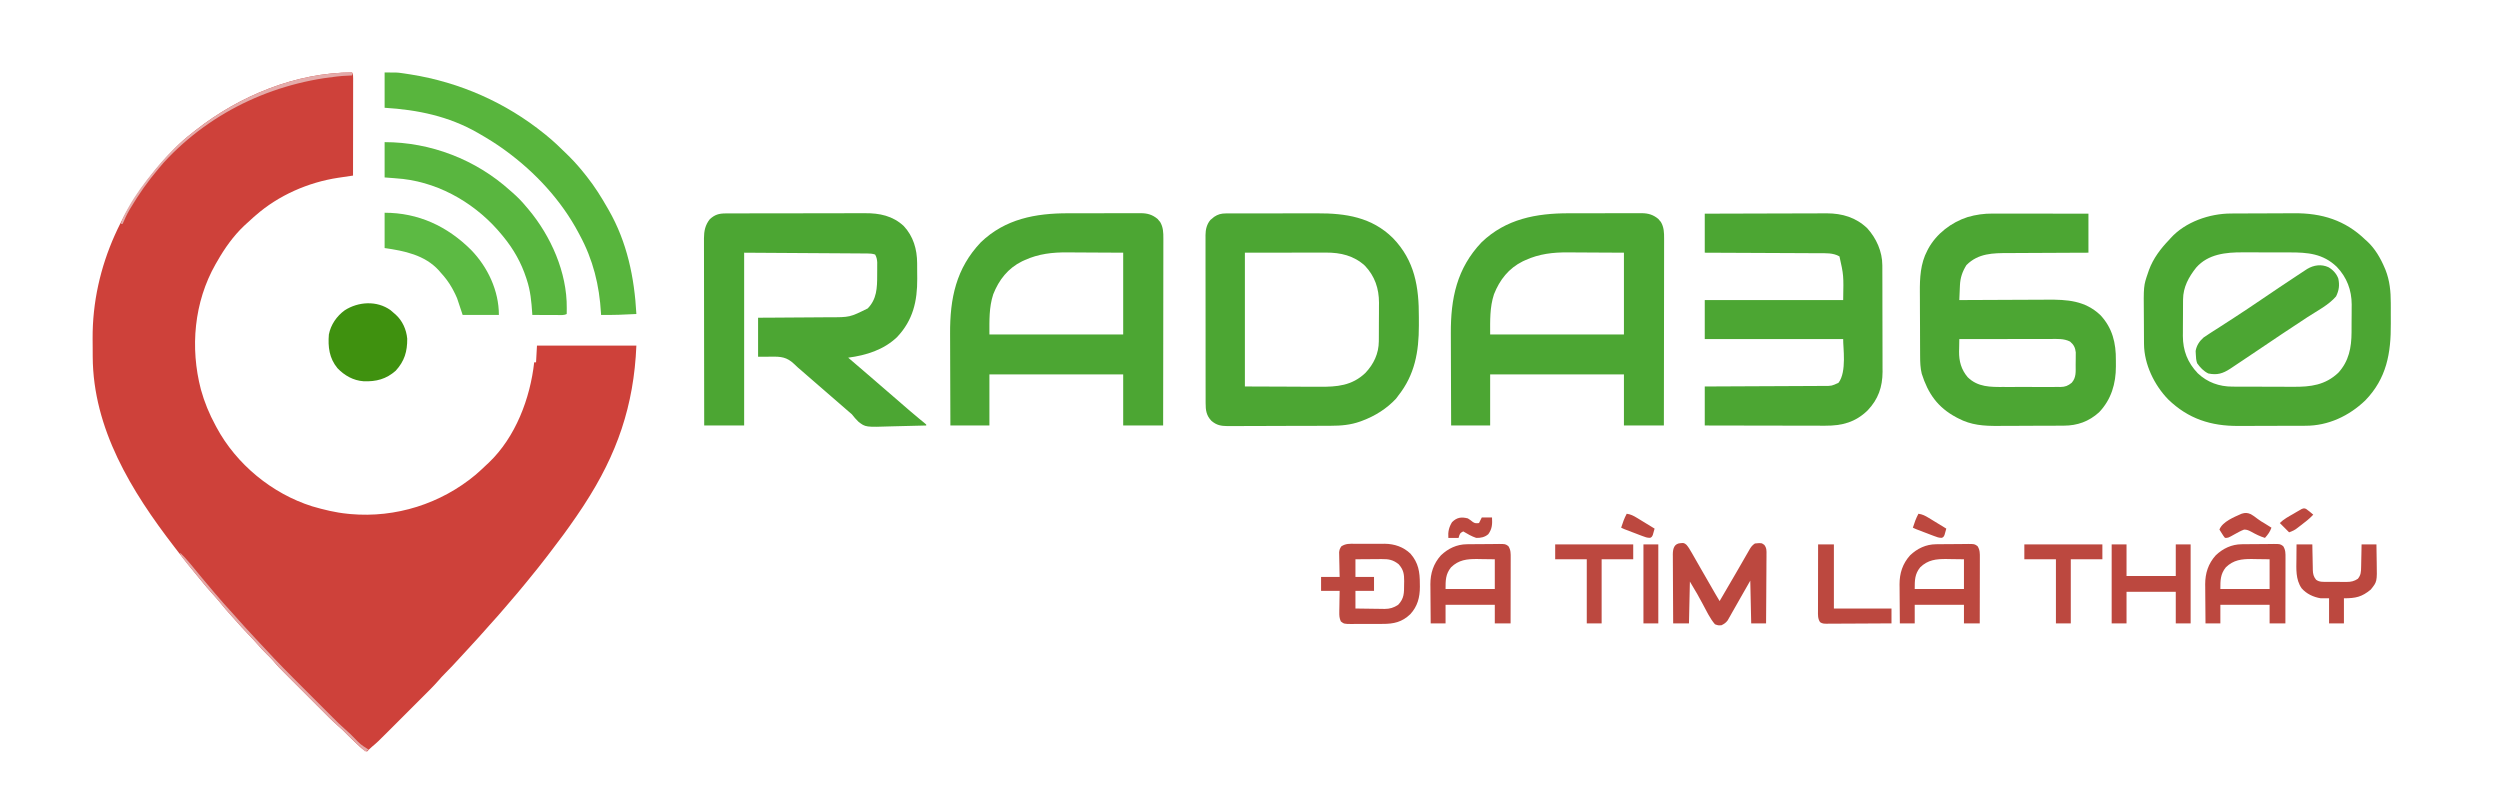 <?xml version="1.0" encoding="UTF-8"?>
<svg version="1.1" xmlns="http://www.w3.org/2000/svg" width="2691" height="869">
<path d="M0 0 C1.179 2.357 1.123 3.75 1.12 6.379 C1.122 7.758 1.122 7.758 1.124 9.166 C1.121 10.178 1.117 11.19 1.114 12.233 C1.114 13.296 1.114 14.36 1.114 15.455 C1.113 18.983 1.105 22.511 1.098 26.039 C1.096 28.48 1.094 30.921 1.093 33.362 C1.09 39.796 1.08 46.231 1.069 52.666 C1.058 59.228 1.054 65.79 1.049 72.352 C1.038 85.234 1.021 98.117 1 111 C-0.094 111.159 -0.094 111.159 -1.209 111.322 C-4.574 111.815 -7.937 112.318 -11.301 112.82 C-12.447 112.987 -13.593 113.154 -14.775 113.325 C-47.169 118.203 -79.329 132.283 -104 154 C-105.259 155.094 -105.259 155.094 -106.543 156.211 C-109.064 158.439 -111.539 160.707 -114 163 C-114.789 163.723 -115.578 164.446 -116.391 165.191 C-127.853 176.118 -137.198 189.267 -145 203 C-145.654 204.121 -146.307 205.243 -146.98 206.398 C-170.17 247.196 -174.492 296.282 -162.755 341.27 C-158.988 354.894 -153.75 367.602 -147 380 C-146.674 380.611 -146.348 381.221 -146.012 381.851 C-124.645 421.712 -86.164 453.36 -43 467 C-30.548 470.626 -17.928 473.74 -5 475 C-3.92 475.11 -2.84 475.219 -1.727 475.332 C46.902 479.664 95.559 464.264 133 433 C137.111 429.449 141.067 425.746 145 422 C145.718 421.335 146.436 420.67 147.176 419.984 C175.947 392.539 191.713 350.811 196 312 C196.66 312 197.32 312 198 312 C198.33 306.06 198.66 300.12 199 294 C234.31 294 269.62 294 306 294 C303.298 358.843 285.135 411.036 250 465 C249.328 466.036 248.657 467.073 247.965 468.141 C246.008 471.116 244.013 474.062 242 477 C241.524 477.696 241.048 478.392 240.558 479.109 C231.991 491.6 223.018 503.73 213.761 515.716 C212.241 517.688 210.729 519.665 209.223 521.648 C203.143 529.629 196.843 537.418 190.488 545.18 C189.186 546.773 187.889 548.37 186.594 549.969 C181.036 556.815 175.313 563.51 169.557 570.188 C168.005 571.994 166.461 573.804 164.918 575.617 C159.456 582.03 153.921 588.349 148.227 594.559 C146.309 596.662 144.426 598.787 142.562 600.938 C138.28 605.862 133.846 610.648 129.426 615.449 C127.174 617.898 124.932 620.356 122.688 622.812 C118.395 627.498 114.079 632.161 109.75 636.812 C109.184 637.423 108.617 638.033 108.034 638.661 C105.248 641.649 102.427 644.583 99.516 647.449 C97.274 649.671 95.171 651.94 93.139 654.354 C87.499 660.833 81.33 666.813 75.254 672.879 C73.915 674.218 72.577 675.558 71.239 676.897 C68.444 679.693 65.647 682.488 62.849 685.281 C59.281 688.844 55.717 692.411 52.155 695.979 C49.395 698.743 46.633 701.504 43.87 704.264 C42.555 705.578 41.242 706.892 39.929 708.207 C27.547 720.606 27.547 720.606 21.506 725.714 C19.563 727.373 17.768 729.158 16 731 C12.979 729.637 10.792 728.08 8.391 725.805 C7.722 725.175 7.054 724.545 6.365 723.896 C5.667 723.229 4.969 722.562 4.25 721.875 C3.531 721.195 2.813 720.515 2.072 719.814 C-2.075 715.878 -6.157 711.889 -10.161 707.807 C-11.845 706.153 -13.574 704.633 -15.379 703.113 C-21.695 697.616 -27.529 691.615 -33.441 685.691 C-34.736 684.398 -36.03 683.104 -37.325 681.811 C-40.027 679.11 -42.728 676.408 -45.427 673.704 C-48.868 670.257 -52.314 666.814 -55.762 663.372 C-58.432 660.705 -61.101 658.035 -63.769 655.365 C-65.038 654.096 -66.307 652.827 -67.578 651.558 C-79.559 639.595 -79.559 639.595 -84.659 633.561 C-86.805 631.063 -89.144 628.801 -91.5 626.5 C-95.241 622.847 -98.713 619.071 -102.135 615.119 C-105.328 611.491 -108.67 608.003 -112 604.5 C-116.586 599.677 -121.09 594.81 -125.45 589.782 C-127.39 587.551 -129.381 585.369 -131.375 583.188 C-134.504 579.725 -137.505 576.193 -140.438 572.562 C-143.513 568.759 -146.688 565.099 -150 561.5 C-154.414 556.694 -158.564 551.729 -162.659 546.65 C-164.202 544.752 -165.762 542.867 -167.324 540.984 C-173.889 533.07 -180.342 525.109 -186.548 516.909 C-188.248 514.674 -189.964 512.452 -191.68 510.23 C-237.483 450.778 -278.862 383.469 -279.203 305.93 C-279.209 304.891 -279.215 303.852 -279.22 302.782 C-279.23 300.589 -279.236 298.395 -279.24 296.202 C-279.25 292.932 -279.281 289.664 -279.312 286.395 C-279.707 208.021 -244.863 136.268 -190.5 81.312 C-184.631 75.456 -178.576 70.061 -172 65 C-170.713 63.985 -169.427 62.969 -168.141 61.953 C-121.148 25.104 -60.361 0 0 0 Z " fill="#CE413A" transform="translate(379,78)"/>
<path d="M0 0 C1.046 -0.007 1.046 -0.007 2.114 -0.014 C4.445 -0.026 6.776 -0.025 9.107 -0.023 C10.781 -0.029 12.455 -0.036 14.129 -0.043 C18.675 -0.061 23.221 -0.066 27.767 -0.067 C30.611 -0.069 33.456 -0.073 36.3 -0.078 C46.235 -0.097 56.17 -0.105 66.106 -0.103 C75.345 -0.102 84.584 -0.123 93.823 -0.155 C101.769 -0.181 109.716 -0.192 117.663 -0.19 C122.402 -0.19 127.142 -0.195 131.881 -0.217 C136.346 -0.236 140.811 -0.236 145.276 -0.222 C146.906 -0.22 148.536 -0.224 150.165 -0.236 C165.772 -0.345 179.918 2.579 191.706 13.517 C202.11 24.68 206.084 38.562 206.16 53.478 C206.165 54.364 206.171 55.25 206.177 56.163 C206.186 58.037 206.193 59.911 206.197 61.785 C206.206 64.599 206.237 67.411 206.269 70.224 C206.413 94.448 201.695 114.931 184.644 133.017 C170.188 146.88 151.356 152.709 131.956 155.267 C133.378 156.486 134.8 157.705 136.222 158.923 C137.48 160.002 138.739 161.081 139.998 162.16 C143.156 164.868 146.315 167.575 149.476 170.279 C158.635 178.118 167.748 186.01 176.852 193.913 C183.604 199.774 190.361 205.63 197.144 211.455 C197.713 211.943 198.281 212.432 198.867 212.935 C201.726 215.382 204.599 217.808 207.499 220.205 C208.061 220.669 208.622 221.133 209.2 221.61 C210.738 222.878 212.281 224.141 213.824 225.404 C214.527 226.019 215.231 226.634 215.956 227.267 C215.956 227.597 215.956 227.927 215.956 228.267 C207.593 228.547 199.232 228.76 190.866 228.889 C186.979 228.951 183.096 229.036 179.211 229.173 C150.631 230.156 150.631 230.156 143.014 224.247 C140.39 221.755 138.192 219.117 135.956 216.267 C134.616 215.044 133.247 213.849 131.835 212.709 C130.73 211.75 129.624 210.79 128.519 209.83 C127.26 208.737 126.001 207.645 124.742 206.553 C124.117 206.01 123.492 205.468 122.848 204.909 C119.719 202.193 116.587 199.48 113.456 196.767 C112.206 195.684 110.956 194.601 109.706 193.517 C109.088 192.981 108.469 192.445 107.831 191.892 C102.206 187.017 102.206 187.017 100.33 185.391 C99.084 184.311 97.837 183.231 96.59 182.151 C93.411 179.398 90.236 176.641 87.066 173.877 C86.096 173.033 86.096 173.033 85.107 172.172 C83.901 171.122 82.697 170.072 81.494 169.019 C80.328 168.006 79.152 167.005 77.967 166.015 C76.461 164.706 75.017 163.325 73.608 161.912 C65.891 154.651 59.611 153.995 49.269 154.205 C44.546 154.226 39.823 154.246 34.956 154.267 C34.956 140.407 34.956 126.547 34.956 112.267 C41.747 112.23 48.538 112.193 55.535 112.154 C59.855 112.124 64.175 112.093 68.495 112.058 C75.342 112.004 82.189 111.953 89.036 111.921 C94.56 111.895 100.084 111.854 105.608 111.804 C107.709 111.788 109.809 111.776 111.909 111.77 C133.729 111.782 133.729 111.782 152.956 102.267 C162.742 92.275 163.143 80.126 163.142 66.845 C163.144 64.707 163.162 62.571 163.181 60.433 C163.184 59.064 163.186 57.695 163.187 56.326 C163.191 55.092 163.195 53.857 163.199 52.586 C162.961 49.327 162.534 47.12 160.956 44.267 C157.833 43.226 155.634 43.13 152.357 43.109 C150.612 43.095 150.612 43.095 148.833 43.08 C147.551 43.074 146.269 43.068 144.948 43.062 C143.566 43.052 142.184 43.042 140.802 43.032 C137.097 43.005 133.393 42.983 129.689 42.964 C126.214 42.944 122.739 42.919 119.264 42.895 C109.099 42.826 98.934 42.766 88.769 42.705 C66.061 42.561 43.353 42.416 19.956 42.267 C19.956 103.647 19.956 165.027 19.956 228.267 C5.766 228.267 -8.424 228.267 -23.044 228.267 C-23.089 201.286 -23.126 174.304 -23.147 147.322 C-23.158 134.794 -23.172 122.266 -23.194 109.738 C-23.214 98.818 -23.227 87.899 -23.232 76.979 C-23.234 71.197 -23.24 65.416 -23.255 59.634 C-23.269 54.191 -23.273 48.747 -23.27 43.304 C-23.27 41.308 -23.274 39.311 -23.282 37.315 C-23.292 34.585 -23.29 31.856 -23.284 29.126 C-23.29 28.34 -23.296 27.554 -23.302 26.744 C-23.26 19.02 -21.98 12.473 -17.044 6.267 C-11.679 1.316 -7.237 0.019 0 0 Z " fill="#4CA633" transform="translate(781.044,229.733)"/>
<path d="M0 0 C2.468 -0.005 4.935 -0.01 7.403 -0.016 C12.54 -0.025 17.678 -0.022 22.816 -0.012 C29.389 -0.001 35.962 -0.021 42.536 -0.05 C47.617 -0.069 52.698 -0.068 57.78 -0.063 C60.204 -0.063 62.629 -0.069 65.053 -0.081 C68.436 -0.096 71.818 -0.085 75.201 -0.068 C76.193 -0.078 77.185 -0.087 78.207 -0.097 C85.339 -0.022 90.608 1.524 96.145 6.109 C96.591 6.649 97.037 7.19 97.496 7.746 C98.188 8.545 98.188 8.545 98.895 9.359 C102.233 15.006 102.408 20.874 102.362 27.248 C102.363 28.111 102.365 28.975 102.367 29.865 C102.37 32.745 102.359 35.625 102.348 38.506 C102.348 40.576 102.348 42.646 102.349 44.716 C102.35 50.327 102.338 55.937 102.324 61.548 C102.311 67.415 102.31 73.282 102.308 79.149 C102.302 90.256 102.285 101.362 102.265 112.468 C102.243 125.114 102.232 137.759 102.222 150.405 C102.201 176.415 102.164 202.424 102.121 228.434 C87.931 228.434 73.741 228.434 59.121 228.434 C59.121 210.284 59.121 192.134 59.121 173.434 C11.601 173.434 -35.919 173.434 -84.879 173.434 C-84.879 191.584 -84.879 209.734 -84.879 228.434 C-98.739 228.434 -112.599 228.434 -126.879 228.434 C-126.947 212.611 -127.002 196.789 -127.034 180.967 C-127.05 173.618 -127.071 166.27 -127.105 158.921 C-127.135 152.506 -127.155 146.091 -127.161 139.675 C-127.165 136.288 -127.176 132.9 -127.196 129.512 C-127.416 91.736 -120.824 59.383 -94.129 31.246 C-67.895 6.033 -35.208 -0.058 0 0 Z M-46.879 50.434 C-47.811 50.853 -48.743 51.271 -49.703 51.703 C-64.891 59.221 -74.586 71.576 -80.754 87.184 C-85.399 101.338 -84.879 115.545 -84.879 130.434 C-37.359 130.434 10.161 130.434 59.121 130.434 C59.121 101.394 59.121 72.354 59.121 42.434 C46.932 42.372 34.742 42.31 22.184 42.246 C18.371 42.219 14.558 42.191 10.629 42.163 C7.135 42.153 7.135 42.153 3.642 42.147 C2.116 42.143 0.59 42.132 -0.936 42.117 C-17.024 41.962 -32.071 43.66 -46.879 50.434 Z " fill="#4CA633" transform="translate(1688.879,229.566)"/>
<path d="M0 0 C2.468 -0.005 4.935 -0.01 7.403 -0.016 C12.54 -0.025 17.678 -0.022 22.816 -0.012 C29.389 -0.001 35.962 -0.021 42.536 -0.05 C47.617 -0.069 52.698 -0.068 57.78 -0.063 C60.204 -0.063 62.629 -0.069 65.053 -0.081 C68.436 -0.096 71.818 -0.085 75.201 -0.068 C76.193 -0.078 77.185 -0.087 78.207 -0.097 C85.339 -0.022 90.608 1.524 96.145 6.109 C96.591 6.649 97.037 7.19 97.496 7.746 C98.188 8.545 98.188 8.545 98.895 9.359 C102.233 15.006 102.408 20.874 102.362 27.248 C102.363 28.111 102.365 28.975 102.367 29.865 C102.37 32.745 102.359 35.625 102.348 38.506 C102.348 40.576 102.348 42.646 102.349 44.716 C102.35 50.327 102.338 55.937 102.324 61.548 C102.311 67.415 102.31 73.282 102.308 79.149 C102.302 90.256 102.285 101.362 102.265 112.468 C102.243 125.114 102.232 137.759 102.222 150.405 C102.201 176.415 102.164 202.424 102.121 228.434 C87.931 228.434 73.741 228.434 59.121 228.434 C59.121 210.284 59.121 192.134 59.121 173.434 C11.601 173.434 -35.919 173.434 -84.879 173.434 C-84.879 191.584 -84.879 209.734 -84.879 228.434 C-98.739 228.434 -112.599 228.434 -126.879 228.434 C-126.947 212.611 -127.002 196.789 -127.034 180.967 C-127.05 173.618 -127.071 166.27 -127.105 158.921 C-127.135 152.506 -127.155 146.091 -127.161 139.675 C-127.165 136.288 -127.176 132.9 -127.196 129.512 C-127.416 91.736 -120.824 59.383 -94.129 31.246 C-67.895 6.033 -35.208 -0.058 0 0 Z M-46.879 50.434 C-47.811 50.853 -48.743 51.271 -49.703 51.703 C-64.891 59.221 -74.586 71.576 -80.754 87.184 C-85.399 101.338 -84.879 115.545 -84.879 130.434 C-37.359 130.434 10.161 130.434 59.121 130.434 C59.121 101.394 59.121 72.354 59.121 42.434 C46.932 42.372 34.742 42.31 22.184 42.246 C18.371 42.219 14.558 42.191 10.629 42.163 C7.135 42.153 7.135 42.153 3.642 42.147 C2.116 42.143 0.59 42.132 -0.936 42.117 C-17.024 41.962 -32.071 43.66 -46.879 50.434 Z " fill="#4CA633" transform="translate(1149.879,229.566)"/>
<path d="M0 0 C0.918 -0.007 1.836 -0.013 2.782 -0.02 C5.812 -0.04 8.842 -0.051 11.872 -0.061 C12.914 -0.065 13.956 -0.069 15.03 -0.074 C20.556 -0.094 26.081 -0.109 31.607 -0.118 C37.268 -0.129 42.93 -0.164 48.591 -0.203 C52.982 -0.23 57.373 -0.238 61.764 -0.241 C63.848 -0.246 65.932 -0.258 68.016 -0.276 C97.766 -0.527 123.004 7.147 144.7 28.177 C145.3 28.703 145.899 29.229 146.517 29.771 C155.073 37.553 161.198 48.163 165.638 58.74 C165.908 59.374 166.178 60.009 166.456 60.663 C171.018 72.226 172.161 84.057 172.134 96.384 C172.138 97.803 172.144 99.222 172.15 100.641 C172.159 103.593 172.156 106.545 172.146 109.498 C172.137 112.487 172.144 115.476 172.167 118.465 C172.408 150.215 167.702 177.434 144.7 201.177 C127.187 217.945 104.81 228.492 80.38 228.468 C79.401 228.474 78.422 228.481 77.414 228.488 C74.206 228.507 70.998 228.511 67.79 228.513 C65.536 228.519 63.282 228.526 61.027 228.533 C56.309 228.545 51.591 228.549 46.873 228.548 C40.871 228.547 34.869 228.575 28.867 228.609 C24.211 228.632 19.555 228.635 14.898 228.634 C12.688 228.637 10.478 228.645 8.267 228.661 C-21.43 228.851 -45.844 221.051 -67.519 200.044 C-82.403 184.699 -93.284 162.357 -93.477 140.707 C-93.49 139.441 -93.502 138.175 -93.516 136.871 C-93.524 135.497 -93.531 134.124 -93.538 132.751 C-93.542 132.05 -93.546 131.348 -93.55 130.626 C-93.571 126.904 -93.586 123.182 -93.595 119.46 C-93.604 116.416 -93.625 113.372 -93.656 110.328 C-93.99 77.838 -93.99 77.838 -89.3 64.177 C-88.922 63.075 -88.543 61.973 -88.154 60.837 C-83.583 48.336 -75.48 37.649 -66.3 28.177 C-65.774 27.578 -65.248 26.978 -64.706 26.361 C-48.891 8.972 -22.977 0.072 0 0 Z M-37.3 58.177 C-45.379 68.39 -51.361 79.18 -51.461 92.511 C-51.471 93.553 -51.48 94.595 -51.49 95.669 C-51.494 96.787 -51.499 97.904 -51.503 99.056 C-51.509 100.219 -51.514 101.382 -51.52 102.58 C-51.53 105.042 -51.536 107.504 -51.54 109.966 C-51.55 113.701 -51.581 117.436 -51.612 121.171 C-51.619 123.57 -51.624 125.969 -51.628 128.368 C-51.64 129.472 -51.653 130.576 -51.665 131.713 C-51.62 147.628 -46.614 160.403 -35.644 171.958 C-25.252 181.795 -12.484 186.319 1.615 186.338 C2.503 186.343 3.392 186.348 4.307 186.353 C7.241 186.368 10.176 186.375 13.11 186.38 C15.16 186.386 17.209 186.392 19.258 186.397 C23.556 186.408 27.854 186.414 32.152 186.417 C37.634 186.423 43.115 186.447 48.597 186.475 C52.832 186.494 57.068 186.499 61.303 186.501 C63.323 186.504 65.342 186.512 67.361 186.525 C85.924 186.637 101.517 184.739 115.634 171.431 C127.067 158.961 129.835 144.288 129.903 127.978 C129.909 126.906 129.915 125.835 129.921 124.731 C129.93 122.469 129.937 120.208 129.94 117.946 C129.95 114.518 129.981 111.091 130.013 107.663 C130.019 105.456 130.024 103.248 130.028 101.04 C130.047 99.526 130.047 99.526 130.066 97.98 C130.018 82.387 124.813 68.643 113.981 57.361 C99.091 43.108 82.751 41.859 63.149 41.876 C61.244 41.872 59.339 41.868 57.434 41.863 C53.452 41.856 49.471 41.856 45.49 41.861 C40.42 41.867 35.35 41.85 30.28 41.827 C26.348 41.812 22.416 41.811 18.484 41.814 C16.616 41.814 14.749 41.809 12.881 41.799 C-5.281 41.712 -24.411 43.554 -37.3 58.177 Z " fill="#4CA633" transform="translate(2401.3,229.823)"/>
<path d="M0 0 C1.069 -0.007 2.138 -0.014 3.24 -0.021 C4.403 -0.019 5.566 -0.017 6.765 -0.014 C8.614 -0.022 8.614 -0.022 10.502 -0.029 C13.881 -0.041 17.259 -0.043 20.638 -0.041 C23.47 -0.04 26.302 -0.045 29.134 -0.049 C35.83 -0.061 42.526 -0.061 49.222 -0.055 C56.092 -0.049 62.962 -0.061 69.833 -0.083 C75.756 -0.1 81.679 -0.106 87.602 -0.103 C91.128 -0.101 94.654 -0.104 98.18 -0.118 C128.998 -0.23 157.118 3.959 179.902 26.464 C203.507 50.852 208.013 79.203 207.87 111.911 C207.859 114.824 207.87 117.736 207.882 120.649 C207.904 148.865 203.545 173.704 185.609 196.261 C184.464 197.808 184.464 197.808 183.297 199.386 C173.167 210.222 160.79 217.972 146.984 223.136 C146.221 223.422 145.458 223.708 144.672 224.003 C134.285 227.688 124.151 228.561 113.186 228.567 C111.891 228.575 110.595 228.584 109.26 228.592 C105.74 228.614 102.219 228.623 98.699 228.628 C96.494 228.632 94.289 228.638 92.085 228.645 C84.379 228.67 76.673 228.683 68.968 228.686 C61.805 228.69 54.643 228.72 47.48 228.762 C41.308 228.796 35.137 228.812 28.965 228.812 C25.288 228.813 21.612 228.822 17.935 228.85 C13.837 228.882 9.741 228.873 5.643 228.86 C4.437 228.875 3.23 228.89 1.986 228.905 C-5.115 228.843 -9.926 227.962 -15.391 223.261 C-20.836 217.673 -21.69 211.753 -21.652 204.19 C-21.655 203.394 -21.659 202.598 -21.663 201.779 C-21.674 199.121 -21.67 196.464 -21.666 193.806 C-21.67 191.897 -21.675 189.988 -21.681 188.079 C-21.694 182.899 -21.695 177.719 -21.693 172.54 C-21.691 168.213 -21.696 163.887 -21.701 159.56 C-21.712 149.352 -21.713 139.143 -21.707 128.935 C-21.701 118.409 -21.713 107.883 -21.734 97.357 C-21.752 88.315 -21.758 79.273 -21.755 70.231 C-21.753 64.833 -21.755 59.435 -21.769 54.036 C-21.782 48.959 -21.78 43.882 -21.767 38.804 C-21.764 36.943 -21.767 35.083 -21.775 33.222 C-21.786 30.676 -21.778 28.131 -21.765 25.585 C-21.776 24.488 -21.776 24.488 -21.788 23.369 C-21.725 17.329 -20.485 11.776 -16.524 7.019 C-15.861 6.48 -15.199 5.941 -14.516 5.386 C-13.859 4.831 -13.201 4.277 -12.524 3.706 C-8.453 0.947 -4.889 0.011 0 0 Z M20.609 42.261 C20.609 89.781 20.609 137.301 20.609 186.261 C36.862 186.323 53.114 186.384 69.859 186.448 C77.526 186.489 77.526 186.489 85.348 186.531 C89.973 186.541 89.973 186.541 94.598 186.547 C96.641 186.552 98.684 186.562 100.726 186.577 C119.816 186.713 135.806 185.462 150.285 171.71 C159.287 162.223 164.677 150.838 164.77 137.651 C164.78 136.549 164.789 135.447 164.799 134.311 C164.804 133.128 164.808 131.945 164.812 130.726 C164.818 129.496 164.824 128.266 164.829 126.999 C164.839 124.396 164.845 121.793 164.849 119.19 C164.859 115.237 164.89 111.285 164.922 107.333 C164.928 104.797 164.933 102.261 164.937 99.726 C164.956 97.972 164.956 97.972 164.975 96.183 C164.933 80.784 160.527 67.639 149.863 56.327 C137.936 45.393 123.667 42.083 107.91 42.147 C106.467 42.147 106.467 42.147 104.994 42.147 C101.898 42.148 98.802 42.155 95.707 42.163 C93.788 42.165 91.869 42.166 89.95 42.166 C82.857 42.171 75.764 42.185 68.672 42.198 C44.881 42.229 44.881 42.229 20.609 42.261 Z " fill="#4CA633" transform="translate(1319.391,229.739)"/>
<path d="M0 0 C1.669 -0 1.669 -0 3.372 -0 C7.041 0 10.709 0.008 14.377 0.016 C16.925 0.018 19.472 0.019 22.019 0.02 C28.033 0.024 34.046 0.031 40.06 0.042 C46.909 0.053 53.757 0.058 60.606 0.063 C74.689 0.074 88.771 0.092 102.854 0.114 C102.854 13.974 102.854 27.834 102.854 42.114 C98.094 42.128 98.094 42.128 93.238 42.142 C82.717 42.176 72.196 42.231 61.674 42.297 C55.3 42.337 48.925 42.369 42.55 42.385 C36.39 42.4 30.231 42.434 24.071 42.482 C21.729 42.497 19.387 42.505 17.044 42.505 C0.058 42.518 -15.666 42.634 -28.458 55.426 C-32.794 62.331 -35.112 69.041 -35.462 77.196 C-35.525 78.593 -35.525 78.593 -35.589 80.018 C-35.629 80.978 -35.668 81.937 -35.708 82.926 C-35.752 83.905 -35.795 84.884 -35.839 85.893 C-35.945 88.3 -36.047 90.706 -36.146 93.114 C-35.552 93.11 -34.957 93.106 -34.345 93.102 C-19.819 93.014 -5.293 92.948 9.233 92.906 C16.258 92.886 23.282 92.858 30.307 92.812 C37.096 92.767 43.885 92.744 50.673 92.734 C53.254 92.727 55.834 92.712 58.415 92.691 C80.023 92.516 99.129 93.606 115.729 109.301 C128.729 123.228 132.595 139.438 132.375 157.968 C132.354 160.114 132.375 162.257 132.401 164.403 C132.439 183.023 127.435 200.161 114.303 213.895 C103.299 223.864 90.931 228.247 76.345 228.291 C75.393 228.297 74.441 228.304 73.46 228.31 C70.313 228.33 67.165 228.342 64.018 228.352 C62.938 228.356 61.858 228.36 60.745 228.364 C55.022 228.385 49.299 228.399 43.576 228.409 C37.698 228.42 31.82 228.454 25.942 228.494 C21.395 228.52 16.848 228.528 12.301 228.532 C10.136 228.537 7.971 228.548 5.807 228.567 C-9.627 228.692 -23.494 227.785 -37.396 220.364 C-38.058 220.019 -38.72 219.675 -39.402 219.32 C-59.552 208.575 -69.819 193.649 -76.577 172.402 C-78.13 166.157 -78.303 159.983 -78.323 153.593 C-78.333 152.198 -78.333 152.198 -78.343 150.776 C-78.363 147.714 -78.374 144.652 -78.384 141.59 C-78.388 140.537 -78.392 139.483 -78.397 138.398 C-78.417 132.815 -78.432 127.232 -78.441 121.649 C-78.452 115.926 -78.487 110.203 -78.526 104.48 C-78.553 100.043 -78.561 95.605 -78.564 91.168 C-78.569 89.061 -78.581 86.953 -78.599 84.846 C-78.728 69.374 -78.033 53.782 -70.583 39.801 C-70.079 38.826 -70.079 38.826 -69.563 37.832 C-60.73 21.652 -44.733 9.461 -27.349 3.824 C-18.036 1.093 -9.67 -0.033 0 0 Z M-36.146 135.114 C-36.234 138.572 -36.287 142.03 -36.333 145.489 C-36.359 146.454 -36.384 147.42 -36.41 148.414 C-36.516 159.004 -34.048 167.941 -27.146 176.114 C-16.192 186.899 -2.617 186.716 11.749 186.645 C13.669 186.647 15.589 186.651 17.51 186.656 C21.515 186.662 25.52 186.654 29.525 186.635 C34.65 186.612 39.775 186.625 44.901 186.649 C48.858 186.664 52.816 186.659 56.773 186.649 C58.663 186.646 60.554 186.649 62.444 186.659 C65.083 186.669 67.722 186.653 70.361 186.631 C71.136 186.639 71.91 186.647 72.709 186.656 C77.904 186.575 80.839 185.373 84.854 182.114 C89.897 176.375 89.073 170.099 89.094 162.827 C89.104 160.819 89.135 158.811 89.167 156.803 C89.172 155.527 89.177 154.252 89.182 152.938 C89.191 151.773 89.201 150.609 89.21 149.409 C88.657 144.292 87.032 141.104 83.104 137.801 C76.563 134.405 69.256 134.974 62.053 135 C60.989 135 59.925 135 58.829 135 C55.328 135 51.827 135.008 48.327 135.016 C45.893 135.018 43.459 135.019 41.025 135.02 C34.632 135.024 28.238 135.034 21.845 135.045 C15.316 135.055 8.787 135.06 2.258 135.065 C-10.543 135.075 -23.345 135.092 -36.146 135.114 Z " fill="#4CA633" transform="translate(2145.146,229.886)"/>
<path d="M0 0 C18.29 -0.068 36.58 -0.123 54.87 -0.155 C63.363 -0.171 71.857 -0.192 80.35 -0.226 C87.758 -0.256 95.166 -0.276 102.574 -0.282 C106.492 -0.286 110.41 -0.295 114.328 -0.317 C118.025 -0.338 121.723 -0.344 125.421 -0.339 C127.404 -0.341 129.388 -0.357 131.371 -0.373 C148.005 -0.317 162.717 4.018 174.941 15.727 C184.714 26.52 191.094 40.725 191.14 55.449 C191.146 56.531 191.152 57.613 191.158 58.728 C191.159 60.493 191.159 60.493 191.161 62.295 C191.166 63.543 191.171 64.791 191.176 66.076 C191.188 69.494 191.196 72.912 191.2 76.33 C191.203 78.47 191.207 80.611 191.212 82.752 C191.225 89.465 191.235 96.178 191.239 102.891 C191.243 110.611 191.261 118.331 191.29 126.051 C191.312 132.036 191.322 138.021 191.323 144.006 C191.324 147.572 191.33 151.137 191.348 154.703 C191.368 158.692 191.363 162.681 191.356 166.67 C191.366 167.831 191.375 168.992 191.384 170.188 C191.301 186.637 186.732 199.738 175.344 211.715 C162.224 224.506 147.798 228.325 129.873 228.227 C128.453 228.226 127.033 228.227 125.613 228.228 C121.779 228.229 117.945 228.217 114.111 228.203 C110.097 228.19 106.082 228.189 102.068 228.187 C94.475 228.181 86.882 228.164 79.289 228.144 C70.641 228.122 61.992 228.111 53.344 228.101 C35.563 228.08 17.781 228.043 0 228 C0 214.14 0 200.28 0 186 C4.149 185.985 8.298 185.971 12.573 185.956 C26.271 185.906 39.97 185.839 53.668 185.764 C61.974 185.719 70.281 185.68 78.587 185.654 C85.828 185.631 93.068 185.597 100.309 185.551 C104.142 185.527 107.975 185.509 111.809 185.502 C115.419 185.496 119.028 185.476 122.638 185.446 C124.591 185.433 126.543 185.435 128.496 185.437 C136.696 185.438 136.696 185.438 144 182 C153.034 170.162 148.763 143.772 149 135 C99.83 135 50.66 135 0 135 C0 121.14 0 107.28 0 93 C49.17 93 98.34 93 149 93 C149.517 66.171 149.517 66.171 145 46 C138.26 42.045 130.024 42.559 122.494 42.568 C121.153 42.559 119.811 42.548 118.47 42.537 C114.855 42.509 111.24 42.5 107.625 42.494 C103.837 42.484 100.05 42.458 96.262 42.434 C89.101 42.39 81.941 42.362 74.78 42.339 C66.622 42.311 58.465 42.268 50.308 42.222 C33.539 42.13 16.769 42.06 0 42 C0 28.14 0 14.28 0 0 Z " fill="#4CA633" transform="translate(1835,230)"/>
<path d="M0 0 C13.533 0 13.533 0 18.199 0.664 C19.25 0.813 20.3 0.962 21.382 1.116 C22.473 1.284 23.564 1.452 24.688 1.625 C26.445 1.894 26.445 1.894 28.237 2.169 C81.018 10.611 130.417 32.395 172 66 C172.517 66.414 173.035 66.829 173.568 67.256 C181.778 73.88 189.331 81.13 196.812 88.562 C198.12 89.856 198.12 89.856 199.453 91.175 C205.39 97.14 210.786 103.397 216 110 C216.809 111.012 216.809 111.012 217.635 112.045 C226.126 122.759 233.245 134.13 240 146 C240.621 147.077 240.621 147.077 241.254 148.175 C260.998 182.662 268.877 220.738 271 260 C258.317 260.741 245.704 261.138 233 261 C232.966 260.363 232.931 259.726 232.896 259.07 C231.159 228.962 224.42 201.591 210 175 C209.659 174.354 209.318 173.708 208.966 173.042 C190.332 137.779 162.127 107.357 130 84 C129.415 83.573 128.83 83.147 128.227 82.708 C119.798 76.611 111.014 71.174 102 66 C101.107 65.484 101.107 65.484 100.197 64.957 C68.901 47.02 35.631 40.193 0 38 C0 25.46 0 12.92 0 0 Z " fill="#58B53D" transform="translate(414,78)"/>
<path d="M0 0 C49.561 0 98.265 18.81 135 52 C135.911 52.791 136.823 53.583 137.762 54.398 C142.962 58.953 147.616 63.662 152 69 C152.892 70.044 153.784 71.089 154.676 72.133 C178.983 101.057 196.434 140.289 196.062 178.562 C196.053 179.781 196.044 180.999 196.035 182.254 C196.024 183.16 196.012 184.066 196 185 C192.88 186.56 189.57 186.121 186.148 186.098 C185.374 186.096 184.6 186.095 183.803 186.093 C181.327 186.088 178.851 186.075 176.375 186.062 C174.698 186.057 173.021 186.053 171.344 186.049 C167.229 186.038 163.115 186.021 159 186 C158.941 185.073 158.941 185.073 158.88 184.127 C158.042 171.653 156.988 159.912 153 148 C152.799 147.376 152.598 146.753 152.392 146.11 C147.121 129.925 138.796 115.148 128 102 C127.549 101.444 127.098 100.887 126.633 100.314 C100.292 67.961 61.712 44.555 19.909 39.636 C13.277 38.964 6.651 38.484 0 38 C0 25.46 0 12.92 0 0 Z " fill="#59B63F" transform="translate(414,153)"/>
<path d="M0 0 C4.821 2.786 8.754 7.073 10.625 12.375 C12.065 19.575 11.355 24.765 8.188 31.375 C0.22 40.703 -12.36 47.048 -22.554 53.716 C-40.996 65.784 -59.32 78.018 -77.559 90.391 C-86.089 96.175 -94.643 101.924 -103.25 107.594 C-104.077 108.145 -104.903 108.696 -105.755 109.264 C-113.774 114.513 -119.85 116.311 -129.375 114.375 C-134.442 111.889 -138.12 107.944 -141.375 103.375 C-142.491 100.028 -142.686 97.276 -142.812 93.75 C-142.873 92.582 -142.934 91.414 -142.996 90.211 C-142.039 84.3 -138.926 79.624 -134.428 75.659 C-132.226 74.071 -129.98 72.609 -127.676 71.172 C-126.825 70.62 -125.973 70.068 -125.096 69.499 C-122.303 67.691 -119.496 65.909 -116.688 64.125 C-113.708 62.204 -110.734 60.276 -107.759 58.348 C-105.71 57.02 -103.66 55.694 -101.608 54.37 C-91.864 48.076 -82.246 41.602 -72.648 35.089 C-59.937 26.465 -47.209 17.867 -34.377 9.423 C-33.144 8.612 -31.912 7.799 -30.682 6.984 C-29.023 5.887 -27.359 4.797 -25.695 3.707 C-24.323 2.806 -24.323 2.806 -22.922 1.886 C-15.794 -2.342 -7.732 -3.521 0 0 Z " fill="#4CA633" transform="translate(2506.375,287.625)"/>
<path d="M0 0 C36.276 0 67.302 14.42 93.016 39.945 C111.038 58.488 123 83.905 123 110 C110.13 110 97.26 110 84 110 C82.02 104.06 80.04 98.12 78 92 C76.624 88.872 75.332 86.011 73.688 83.062 C73.31 82.369 72.932 81.675 72.543 80.959 C69.027 74.691 64.871 69.297 60 64 C59.194 63.056 59.194 63.056 58.371 62.094 C43.288 45.461 21.179 41.026 0 38 C0 25.46 0 12.92 0 0 Z " fill="#5CBA43" transform="translate(414,229)"/>
<path d="M0 0 C1.249 1.039 2.479 2.102 3.688 3.188 C4.304 3.712 4.92 4.237 5.555 4.777 C12.936 11.509 17.083 20.816 18.023 30.73 C18.171 44.466 15.074 54.91 5.688 65.188 C-4.579 74.347 -15.562 77.092 -28.996 76.57 C-39.96 75.812 -49.564 70.403 -57.062 62.5 C-65.928 51.8 -67.41 39.562 -66.312 26.188 C-64.288 15.703 -57.837 6.409 -49.25 0.188 C-34.546 -9.239 -14.633 -10.436 0 0 Z " fill="#3F910F" transform="translate(420.312,333.812)"/>
<path d="M0 0 C0.78 -0.049 1.56 -0.098 2.363 -0.148 C5.767 0.618 6.654 2.603 8.688 5.375 C9.773 7.106 10.82 8.862 11.832 10.637 C12.42 11.661 13.007 12.686 13.612 13.741 C14.547 15.385 14.547 15.385 15.5 17.062 C16.493 18.797 17.486 20.532 18.48 22.266 C19.515 24.075 20.549 25.885 21.583 27.694 C25.016 33.703 28.478 39.694 31.938 45.688 C32.569 46.783 33.2 47.879 33.851 49.009 C34.441 50.033 35.032 51.058 35.641 52.113 C36.158 53.011 36.675 53.908 37.208 54.833 C38.679 57.361 40.177 59.871 41.688 62.375 C47.585 52.412 53.409 42.408 59.188 32.375 C61.097 29.066 63.006 25.758 64.916 22.449 C66.537 19.636 68.152 16.818 69.766 14 C70.656 12.458 71.546 10.916 72.438 9.375 C72.831 8.681 73.225 7.988 73.631 7.273 C75.444 4.155 76.633 2.411 79.688 0.375 C86.763 -0.299 86.763 -0.299 89.786 1.905 C92.392 5.29 92.22 8.259 92.142 12.356 C92.142 13.157 92.143 13.957 92.143 14.782 C92.141 17.423 92.109 20.062 92.078 22.703 C92.071 24.536 92.065 26.369 92.061 28.201 C92.046 33.022 92.006 37.842 91.962 42.662 C91.921 47.582 91.903 52.502 91.883 57.422 C91.84 67.073 91.77 76.724 91.688 86.375 C86.407 86.375 81.127 86.375 75.688 86.375 C75.358 71.195 75.028 56.015 74.688 40.375 C72.996 43.345 71.305 46.315 69.562 49.375 C68.466 51.29 67.368 53.204 66.27 55.117 C63.81 59.404 61.375 63.702 58.949 68.008 C57.717 70.172 56.484 72.336 55.25 74.5 C54.672 75.536 54.093 76.573 53.498 77.641 C52.665 79.091 52.665 79.091 51.816 80.57 C51.332 81.426 50.848 82.283 50.35 83.165 C48.393 85.767 46.609 86.966 43.688 88.375 C40.25 88.625 40.25 88.625 36.688 87.375 C31.064 80.859 27.293 72.452 23.188 64.938 C21.909 62.604 20.627 60.273 19.344 57.941 C18.785 56.92 18.226 55.898 17.65 54.846 C15.083 50.306 12.371 45.848 9.688 41.375 C9.357 56.225 9.027 71.075 8.688 86.375 C3.078 86.375 -2.533 86.375 -8.312 86.375 C-8.38 76.031 -8.435 65.686 -8.468 55.342 C-8.484 50.539 -8.505 45.735 -8.539 40.932 C-8.571 36.296 -8.589 31.66 -8.597 27.024 C-8.603 25.256 -8.613 23.487 -8.63 21.719 C-8.651 19.241 -8.654 16.764 -8.653 14.286 C-8.664 13.556 -8.675 12.826 -8.686 12.074 C-8.645 5.421 -6.999 0.298 0 0 Z " fill="#BC483F" transform="translate(1809.312,584.625)"/>
<path d="M0 0 C1.141 -0.005 2.282 -0.01 3.457 -0.014 C5.872 -0.018 8.287 -0.009 10.702 0.012 C14.365 0.039 18.026 0.013 21.689 -0.02 C24.043 -0.016 26.396 -0.01 28.75 0 C29.832 -0.01 30.913 -0.02 32.028 -0.031 C42.451 0.127 51.965 3.342 59.59 10.648 C68.167 20.528 69.69 30.37 69.652 43.039 C69.668 44.112 69.685 45.184 69.701 46.289 C69.708 57.642 67.186 67.344 59.367 75.797 C50.453 84.318 41.577 86.283 29.473 86.23 C28.276 86.237 27.078 86.243 25.845 86.249 C23.332 86.256 20.819 86.253 18.307 86.24 C14.455 86.227 10.605 86.261 6.754 86.299 C4.306 86.3 1.858 86.298 -0.59 86.293 C-1.741 86.306 -2.892 86.319 -4.078 86.333 C-11.909 86.241 -11.909 86.241 -15.39 83.565 C-16.94 80.025 -17.117 77.478 -17.051 73.613 C-17.045 72.954 -17.039 72.296 -17.034 71.617 C-17.011 69.528 -16.961 67.44 -16.91 65.352 C-16.89 63.929 -16.872 62.507 -16.855 61.084 C-16.815 57.609 -16.737 54.139 -16.66 50.664 C-23.26 50.664 -29.86 50.664 -36.66 50.664 C-36.66 45.714 -36.66 40.764 -36.66 35.664 C-30.06 35.664 -23.46 35.664 -16.66 35.664 C-16.718 33.556 -16.776 31.449 -16.836 29.277 C-16.875 27.225 -16.905 25.173 -16.935 23.121 C-16.96 21.7 -16.994 20.279 -17.037 18.859 C-17.098 16.81 -17.126 14.764 -17.148 12.715 C-17.175 11.484 -17.201 10.254 -17.228 8.986 C-16.66 5.664 -16.66 5.664 -14.858 2.765 C-10.041 -0.399 -5.649 -0.052 0 0 Z M0.34 16.664 C0.34 22.934 0.34 29.204 0.34 35.664 C6.94 35.664 13.54 35.664 20.34 35.664 C20.34 40.614 20.34 45.564 20.34 50.664 C13.74 50.664 7.14 50.664 0.34 50.664 C0.34 56.934 0.34 63.204 0.34 69.664 C5.606 69.756 10.869 69.836 16.136 69.884 C17.924 69.904 19.713 69.931 21.501 69.966 C24.083 70.015 26.664 70.037 29.246 70.055 C30.036 70.075 30.826 70.096 31.64 70.117 C37.321 70.12 41.587 68.825 46.34 65.664 C52.834 58.828 52.705 52.925 52.715 43.852 C52.752 42.106 52.752 42.106 52.789 40.326 C52.816 32.504 52.12 27.889 46.812 21.957 C40.833 17.269 36.253 16.37 28.758 16.469 C27.537 16.473 27.537 16.473 26.291 16.477 C23.703 16.488 21.115 16.514 18.527 16.539 C16.768 16.549 15.008 16.558 13.248 16.566 C8.945 16.587 4.643 16.626 0.34 16.664 Z " fill="#BC483F" transform="translate(1458.66,585.336)"/>
<path d="M0 0 C0.928 -0.013 1.855 -0.026 2.811 -0.039 C3.801 -0.046 4.791 -0.054 5.81 -0.061 C6.837 -0.069 7.864 -0.077 8.921 -0.086 C11.087 -0.1 13.253 -0.11 15.419 -0.118 C17.638 -0.13 19.856 -0.15 22.074 -0.18 C25.278 -0.222 28.481 -0.239 31.685 -0.249 C32.677 -0.266 33.669 -0.284 34.691 -0.302 C41.537 -0.28 41.537 -0.28 44.775 2.016 C47.455 6.134 47.319 9.944 47.295 14.678 C47.295 15.439 47.295 16.2 47.295 16.984 C47.295 19.5 47.287 22.016 47.279 24.532 C47.277 26.277 47.276 28.021 47.275 29.766 C47.271 34.358 47.261 38.949 47.25 43.541 C47.24 48.226 47.235 52.912 47.23 57.597 C47.219 66.79 47.202 75.984 47.181 85.177 C41.571 85.177 35.961 85.177 30.181 85.177 C30.181 78.577 30.181 71.977 30.181 65.177 C12.691 65.177 -4.799 65.177 -22.819 65.177 C-22.819 71.777 -22.819 78.377 -22.819 85.177 C-28.099 85.177 -33.379 85.177 -38.819 85.177 C-38.893 78.097 -38.947 71.017 -38.983 63.937 C-38.998 61.531 -39.019 59.126 -39.045 56.721 C-39.082 53.251 -39.098 49.78 -39.112 46.31 C-39.127 45.246 -39.143 44.182 -39.158 43.086 C-39.161 31.194 -35.852 20.893 -27.815 11.947 C-20.077 4.569 -10.753 0.13 0 0 Z M-16.901 24.81 C-22.843 32.144 -22.819 38.837 -22.819 48.177 C-5.329 48.177 12.161 48.177 30.181 48.177 C30.181 37.617 30.181 27.057 30.181 16.177 C25.438 16.115 20.694 16.053 15.806 15.99 C14.331 15.962 12.856 15.935 11.336 15.907 C0.117 15.836 -8.614 16.802 -16.901 24.81 Z " fill="#BC483F" transform="translate(2412.819,585.823)"/>
<path d="M0 0 C0.928 -0.013 1.855 -0.026 2.811 -0.039 C3.801 -0.046 4.791 -0.054 5.81 -0.061 C6.837 -0.069 7.864 -0.077 8.921 -0.086 C11.087 -0.1 13.253 -0.11 15.419 -0.118 C17.638 -0.13 19.856 -0.15 22.074 -0.18 C25.278 -0.222 28.481 -0.239 31.685 -0.249 C32.677 -0.266 33.669 -0.284 34.691 -0.302 C41.537 -0.28 41.537 -0.28 44.775 2.016 C47.455 6.134 47.319 9.944 47.295 14.678 C47.295 15.439 47.295 16.2 47.295 16.984 C47.295 19.5 47.287 22.016 47.279 24.532 C47.277 26.277 47.276 28.021 47.275 29.766 C47.271 34.358 47.261 38.949 47.25 43.541 C47.24 48.226 47.235 52.912 47.23 57.597 C47.219 66.79 47.202 75.984 47.181 85.177 C41.571 85.177 35.961 85.177 30.181 85.177 C30.181 78.577 30.181 71.977 30.181 65.177 C12.691 65.177 -4.799 65.177 -22.819 65.177 C-22.819 71.777 -22.819 78.377 -22.819 85.177 C-28.099 85.177 -33.379 85.177 -38.819 85.177 C-38.893 78.097 -38.947 71.017 -38.983 63.937 C-38.998 61.531 -39.019 59.126 -39.045 56.721 C-39.082 53.251 -39.098 49.78 -39.112 46.31 C-39.127 45.246 -39.143 44.182 -39.158 43.086 C-39.161 31.194 -35.852 20.893 -27.815 11.947 C-20.077 4.569 -10.753 0.13 0 0 Z M-16.901 24.81 C-22.843 32.144 -22.819 38.837 -22.819 48.177 C-5.329 48.177 12.161 48.177 30.181 48.177 C30.181 37.617 30.181 27.057 30.181 16.177 C25.438 16.115 20.694 16.053 15.806 15.99 C14.331 15.962 12.856 15.935 11.336 15.907 C0.117 15.836 -8.614 16.802 -16.901 24.81 Z " fill="#BC483F" transform="translate(2083.819,585.823)"/>
<path d="M0 0 C0.928 -0.013 1.855 -0.026 2.811 -0.039 C3.801 -0.046 4.791 -0.054 5.81 -0.061 C6.837 -0.069 7.864 -0.077 8.921 -0.086 C11.087 -0.1 13.253 -0.11 15.419 -0.118 C17.638 -0.13 19.856 -0.15 22.074 -0.18 C25.278 -0.222 28.481 -0.239 31.685 -0.249 C32.677 -0.266 33.669 -0.284 34.691 -0.302 C41.537 -0.28 41.537 -0.28 44.775 2.016 C47.455 6.134 47.319 9.944 47.295 14.678 C47.295 15.439 47.295 16.2 47.295 16.984 C47.295 19.5 47.287 22.016 47.279 24.532 C47.277 26.277 47.276 28.021 47.275 29.766 C47.271 34.358 47.261 38.949 47.25 43.541 C47.24 48.226 47.235 52.912 47.23 57.597 C47.219 66.79 47.202 75.984 47.181 85.177 C41.571 85.177 35.961 85.177 30.181 85.177 C30.181 78.577 30.181 71.977 30.181 65.177 C12.691 65.177 -4.799 65.177 -22.819 65.177 C-22.819 71.777 -22.819 78.377 -22.819 85.177 C-28.099 85.177 -33.379 85.177 -38.819 85.177 C-38.893 78.097 -38.947 71.017 -38.983 63.937 C-38.998 61.531 -39.019 59.126 -39.045 56.721 C-39.082 53.251 -39.098 49.78 -39.112 46.31 C-39.127 45.246 -39.143 44.182 -39.158 43.086 C-39.161 31.194 -35.852 20.893 -27.815 11.947 C-20.077 4.569 -10.753 0.13 0 0 Z M-16.901 24.81 C-22.843 32.144 -22.819 38.837 -22.819 48.177 C-5.329 48.177 12.161 48.177 30.181 48.177 C30.181 37.617 30.181 27.057 30.181 16.177 C25.438 16.115 20.694 16.053 15.806 15.99 C14.331 15.962 12.856 15.935 11.336 15.907 C0.117 15.836 -8.614 16.802 -16.901 24.81 Z " fill="#BC483F" transform="translate(1578.819,585.823)"/>
<path d="M0 0 C5.28 0 10.56 0 16 0 C16 11.22 16 22.44 16 34 C33.49 34 50.98 34 69 34 C69 22.78 69 11.56 69 0 C74.28 0 79.56 0 85 0 C85 28.05 85 56.1 85 85 C79.72 85 74.44 85 69 85 C69 73.78 69 62.56 69 51 C51.51 51 34.02 51 16 51 C16 62.22 16 73.44 16 85 C10.72 85 5.44 85 0 85 C0 56.95 0 28.9 0 0 Z " fill="#BC483F" transform="translate(2273,586)"/>
<path d="M0 0 C5.61 0 11.22 0 17 0 C17.037 2.324 17.075 4.648 17.113 7.043 C17.16 9.304 17.211 11.564 17.262 13.824 C17.296 15.391 17.324 16.957 17.346 18.524 C17.38 20.781 17.432 23.036 17.488 25.293 C17.495 25.989 17.501 26.685 17.508 27.402 C17.638 31.741 18.267 34.59 21 38 C24.509 40.674 28.604 40.306 32.836 40.301 C33.971 40.307 33.971 40.307 35.13 40.314 C36.728 40.319 38.327 40.32 39.926 40.316 C42.36 40.313 44.793 40.336 47.227 40.361 C48.784 40.364 50.341 40.364 51.898 40.363 C52.621 40.372 53.343 40.382 54.087 40.391 C58.798 40.348 62.069 39.624 66 37 C69.292 33.036 69.411 29.562 69.512 24.512 C69.539 23.457 69.539 23.457 69.566 22.381 C69.62 20.15 69.654 17.919 69.688 15.688 C69.721 14.169 69.755 12.65 69.791 11.131 C69.878 7.421 69.938 3.711 70 0 C75.28 0 80.56 0 86 0 C86.092 4.945 86.172 9.887 86.22 14.832 C86.24 16.509 86.267 18.187 86.302 19.865 C86.713 40.155 86.713 40.155 79.887 48.621 C70.253 56.578 63.707 58 51 58 C51 66.91 51 75.82 51 85 C45.72 85 40.44 85 35 85 C35 76.09 35 67.18 35 58 C32.03 58 29.06 58 26 58 C18.16 56.73 10.645 53.214 5.398 47.148 C-1.097 37.614 -0.254 26.468 -0.125 15.438 C-0.115 13.937 -0.106 12.436 -0.098 10.936 C-0.078 7.29 -0.038 3.646 0 0 Z " fill="#BC483F" transform="translate(2472,586)"/>
<path d="M0 0 C27.72 0 55.44 0 84 0 C84 5.28 84 10.56 84 16 C72.78 16 61.56 16 50 16 C50 38.77 50 61.54 50 85 C44.72 85 39.44 85 34 85 C34 62.23 34 39.46 34 16 C22.78 16 11.56 16 0 16 C0 10.72 0 5.44 0 0 Z " fill="#BC483F" transform="translate(2179,586)"/>
<path d="M0 0 C27.72 0 55.44 0 84 0 C84 5.28 84 10.56 84 16 C72.78 16 61.56 16 50 16 C50 38.77 50 61.54 50 85 C44.72 85 39.44 85 34 85 C34 62.23 34 39.46 34 16 C22.78 16 11.56 16 0 16 C0 10.72 0 5.44 0 0 Z " fill="#BC483F" transform="translate(1674,586)"/>
<path d="M0 0 C5.61 0 11.22 0 17 0 C17 22.77 17 45.54 17 69 C37.46 69 57.92 69 79 69 C79 74.28 79 79.56 79 85 C69.273 85.068 59.546 85.123 49.819 85.155 C45.303 85.171 40.786 85.192 36.27 85.226 C31.913 85.259 27.556 85.277 23.198 85.285 C21.534 85.29 19.871 85.301 18.207 85.317 C15.88 85.339 13.553 85.342 11.225 85.341 C10.535 85.351 9.844 85.362 9.133 85.373 C6.319 85.355 4.448 85.316 2.111 83.666 C-0.459 79.812 -0.135 75.844 -0.114 71.407 C-0.114 70.637 -0.114 69.866 -0.114 69.071 C-0.113 66.523 -0.105 63.974 -0.098 61.426 C-0.096 59.659 -0.094 57.892 -0.093 56.125 C-0.09 51.474 -0.08 46.823 -0.069 42.173 C-0.058 37.427 -0.054 32.681 -0.049 27.936 C-0.038 18.624 -0.021 9.312 0 0 Z " fill="#BC483F" transform="translate(1957,586)"/>
<path d="M0 0 C5.28 0 10.56 0 16 0 C16 28.05 16 56.1 16 85 C10.72 85 5.44 85 0 85 C0 56.95 0 28.9 0 0 Z " fill="#BC483F" transform="translate(1769,586)"/>
<path d="M0 0 C2.612 1.548 5.029 3.229 7.397 5.129 C9.771 6.979 12.305 8.456 14.9 9.973 C17.369 11.423 19.773 12.969 22.18 14.519 C20.506 19.11 18.386 21.891 15.18 25.519 C9.856 23.917 5.137 21.511 0.303 18.821 C-2.295 17.452 -4.311 16.51 -7.277 16.558 C-10.857 17.911 -14.117 19.7 -17.445 21.581 C-24.418 25.519 -24.418 25.519 -27.82 25.519 C-29.425 23.55 -29.425 23.55 -31.007 21.019 C-31.537 20.183 -32.067 19.348 -32.613 18.487 C-33.011 17.838 -33.409 17.188 -33.82 16.519 C-30.534 7.997 -17.774 2.979 -9.942 -0.516 C-6.006 -1.733 -3.744 -1.626 0 0 Z " fill="#BC483F" transform="translate(2422.82,553.481)"/>
<path d="M0 0 C1.956 1.176 3.655 2.486 5.426 3.922 C7.634 5.434 9.405 5.393 12 5 C12.99 3.02 13.98 1.04 15 -1 C18.63 -1 22.26 -1 26 -1 C26.39 6.015 26.25 11.203 22 17 C18.263 20.218 13.881 21.159 9 21 C3.973 19.324 -0.456 16.69 -5 14 C-8.524 15.94 -8.524 15.94 -10 21 C-13.63 21 -17.26 21 -21 21 C-21.477 14.442 -20.452 9.657 -17 4 C-11.716 -1.155 -6.962 -1.752 0 0 Z " fill="#BC483F" transform="translate(1580,558)"/>
<path d="M0 0 C0 0.99 0 1.98 0 3 C-0.667 3.04 -1.334 3.079 -2.022 3.12 C-78.18 7.832 -150.684 40.273 -202.625 96.875 C-204.098 98.571 -205.555 100.281 -207 102 C-207.471 102.553 -207.942 103.106 -208.427 103.676 C-219.707 116.978 -229.662 131.127 -238.562 146.125 C-238.956 146.787 -239.349 147.449 -239.755 148.131 C-242.539 152.935 -244.829 157.892 -247 163 C-247.66 163 -248.32 163 -249 163 C-247.41 157.45 -244.841 152.649 -242.062 147.625 C-241.575 146.744 -241.088 145.863 -240.586 144.955 C-232.97 131.399 -223.831 119.018 -214 107 C-213.556 106.452 -213.113 105.904 -212.656 105.339 C-200.656 90.591 -187.169 76.502 -172 65 C-170.718 63.991 -169.436 62.98 -168.156 61.969 C-121.179 25.099 -60.356 0 0 0 Z " fill="#E4ACAB" transform="translate(379,78)"/>
<path d="M0 0 C3.633 3.541 6.995 7.232 10.25 11.125 C10.729 11.694 11.208 12.263 11.701 12.85 C15.409 17.266 19.057 21.729 22.699 26.199 C26.595 30.941 30.566 35.619 34.545 40.291 C35.525 41.442 36.504 42.595 37.482 43.748 C43.699 51.082 50.026 58.282 56.555 65.34 C58.552 67.512 60.508 69.705 62.438 71.938 C66.981 77.174 71.723 82.229 76.437 87.312 C77.921 88.915 79.401 90.521 80.879 92.129 C94.361 106.795 108.058 121.214 122.156 135.289 C123.639 136.772 125.121 138.256 126.604 139.74 C129.674 142.812 132.747 145.882 135.82 148.951 C139.742 152.866 143.658 156.786 147.574 160.708 C150.619 163.757 153.667 166.803 156.716 169.849 C158.161 171.294 159.606 172.74 161.05 174.186 C170.531 183.754 170.531 183.754 180.54 192.76 C182.651 194.553 184.572 196.513 186.5 198.5 C193.977 206.285 193.977 206.285 203 212 C201.02 212.99 201.02 212.99 199 214 C198.381 213.364 198.381 213.364 197.75 212.715 C194.681 209.598 191.579 206.59 188.25 203.75 C183.902 200.008 179.911 195.945 175.906 191.844 C173.904 189.836 171.824 187.984 169.658 186.154 C163.334 180.639 157.484 174.628 151.559 168.691 C150.264 167.398 148.97 166.104 147.675 164.811 C144.973 162.11 142.272 159.408 139.573 156.704 C136.132 153.257 132.686 149.814 129.238 146.372 C126.568 143.705 123.899 141.035 121.231 138.365 C119.962 137.096 118.693 135.827 117.422 134.558 C105.441 122.595 105.441 122.595 100.341 116.561 C98.195 114.063 95.856 111.801 93.5 109.5 C89.759 105.847 86.287 102.071 82.865 98.119 C79.672 94.491 76.33 91.003 73 87.5 C68.414 82.677 63.91 77.81 59.55 72.782 C57.61 70.551 55.619 68.369 53.625 66.188 C50.496 62.725 47.495 59.193 44.562 55.562 C41.487 51.759 38.312 48.099 35 44.5 C30.591 39.699 26.445 34.74 22.354 29.668 C20.165 26.972 17.948 24.3 15.734 21.624 C0 2.59 0 2.59 0 0 Z " fill="#E3A9A8" transform="translate(194,595)"/>
<path d="M0 0 C4.305 0.584 7.265 2.126 10.957 4.379 C12.069 5.052 13.181 5.726 14.326 6.42 C15.488 7.134 16.65 7.848 17.812 8.562 C18.994 9.281 20.175 9.999 21.357 10.717 C24.242 12.471 27.123 14.233 30 16 C29.604 17.485 29.182 18.963 28.75 20.438 C28.518 21.261 28.286 22.085 28.047 22.934 C27 25 27 25 25.28 25.914 C22.079 26.035 19.763 25.084 16.773 23.945 C15.577 23.495 14.381 23.046 13.148 22.582 C11.891 22.096 10.633 21.611 9.375 21.125 C8.11 20.646 6.844 20.168 5.578 19.691 C-3.497 16.251 -3.497 16.251 -6 15 C-4.36 9.767 -2.61 4.848 0 0 Z " fill="#BC483F" transform="translate(2065,553)"/>
<path d="M0 0 C4.305 0.584 7.265 2.126 10.957 4.379 C12.069 5.052 13.181 5.726 14.326 6.42 C15.488 7.134 16.65 7.848 17.812 8.562 C18.994 9.281 20.175 9.999 21.357 10.717 C24.242 12.471 27.123 14.233 30 16 C29.604 17.485 29.182 18.963 28.75 20.438 C28.518 21.261 28.286 22.085 28.047 22.934 C27 25 27 25 25.28 25.914 C22.079 26.035 19.763 25.084 16.773 23.945 C15.577 23.495 14.381 23.046 13.148 22.582 C11.891 22.096 10.633 21.611 9.375 21.125 C8.11 20.646 6.844 20.168 5.578 19.691 C-3.497 16.251 -3.497 16.251 -6 15 C-4.36 9.767 -2.61 4.848 0 0 Z " fill="#BC483F" transform="translate(1751,553)"/>
<path d="M0 0 C2.755 1.925 5.23 4.042 7.774 6.24 C3.774 10.466 -0.567 13.95 -5.226 17.427 C-5.925 17.96 -6.623 18.493 -7.343 19.042 C-8.026 19.555 -8.709 20.067 -9.413 20.595 C-10.332 21.286 -10.332 21.286 -11.269 21.99 C-13.226 23.24 -13.226 23.24 -18.226 25.24 C-21.526 21.94 -24.826 18.64 -28.226 15.24 C-23.973 10.987 -18.983 8.404 -13.788 5.427 C-12.738 4.804 -11.688 4.18 -10.607 3.538 C-9.595 2.959 -8.584 2.379 -7.542 1.782 C-6.619 1.246 -5.695 0.71 -4.744 0.158 C-2.226 -0.76 -2.226 -0.76 0 0 Z " fill="#BC483F" transform="translate(2482.226,547.76)"/>
<path d="M0 0 C0 0.99 0 1.98 0 3 C-5.94 3 -11.88 3 -18 3 C-17.67 2.34 -17.34 1.68 -17 1 C-14.199 0.586 -14.199 0.586 -10.688 0.375 C-9.536 0.3 -8.385 0.225 -7.199 0.148 C-4.802 0.037 -2.4 0 0 0 Z " fill="#E3A9A8" transform="translate(379,78)"/>
</svg>
